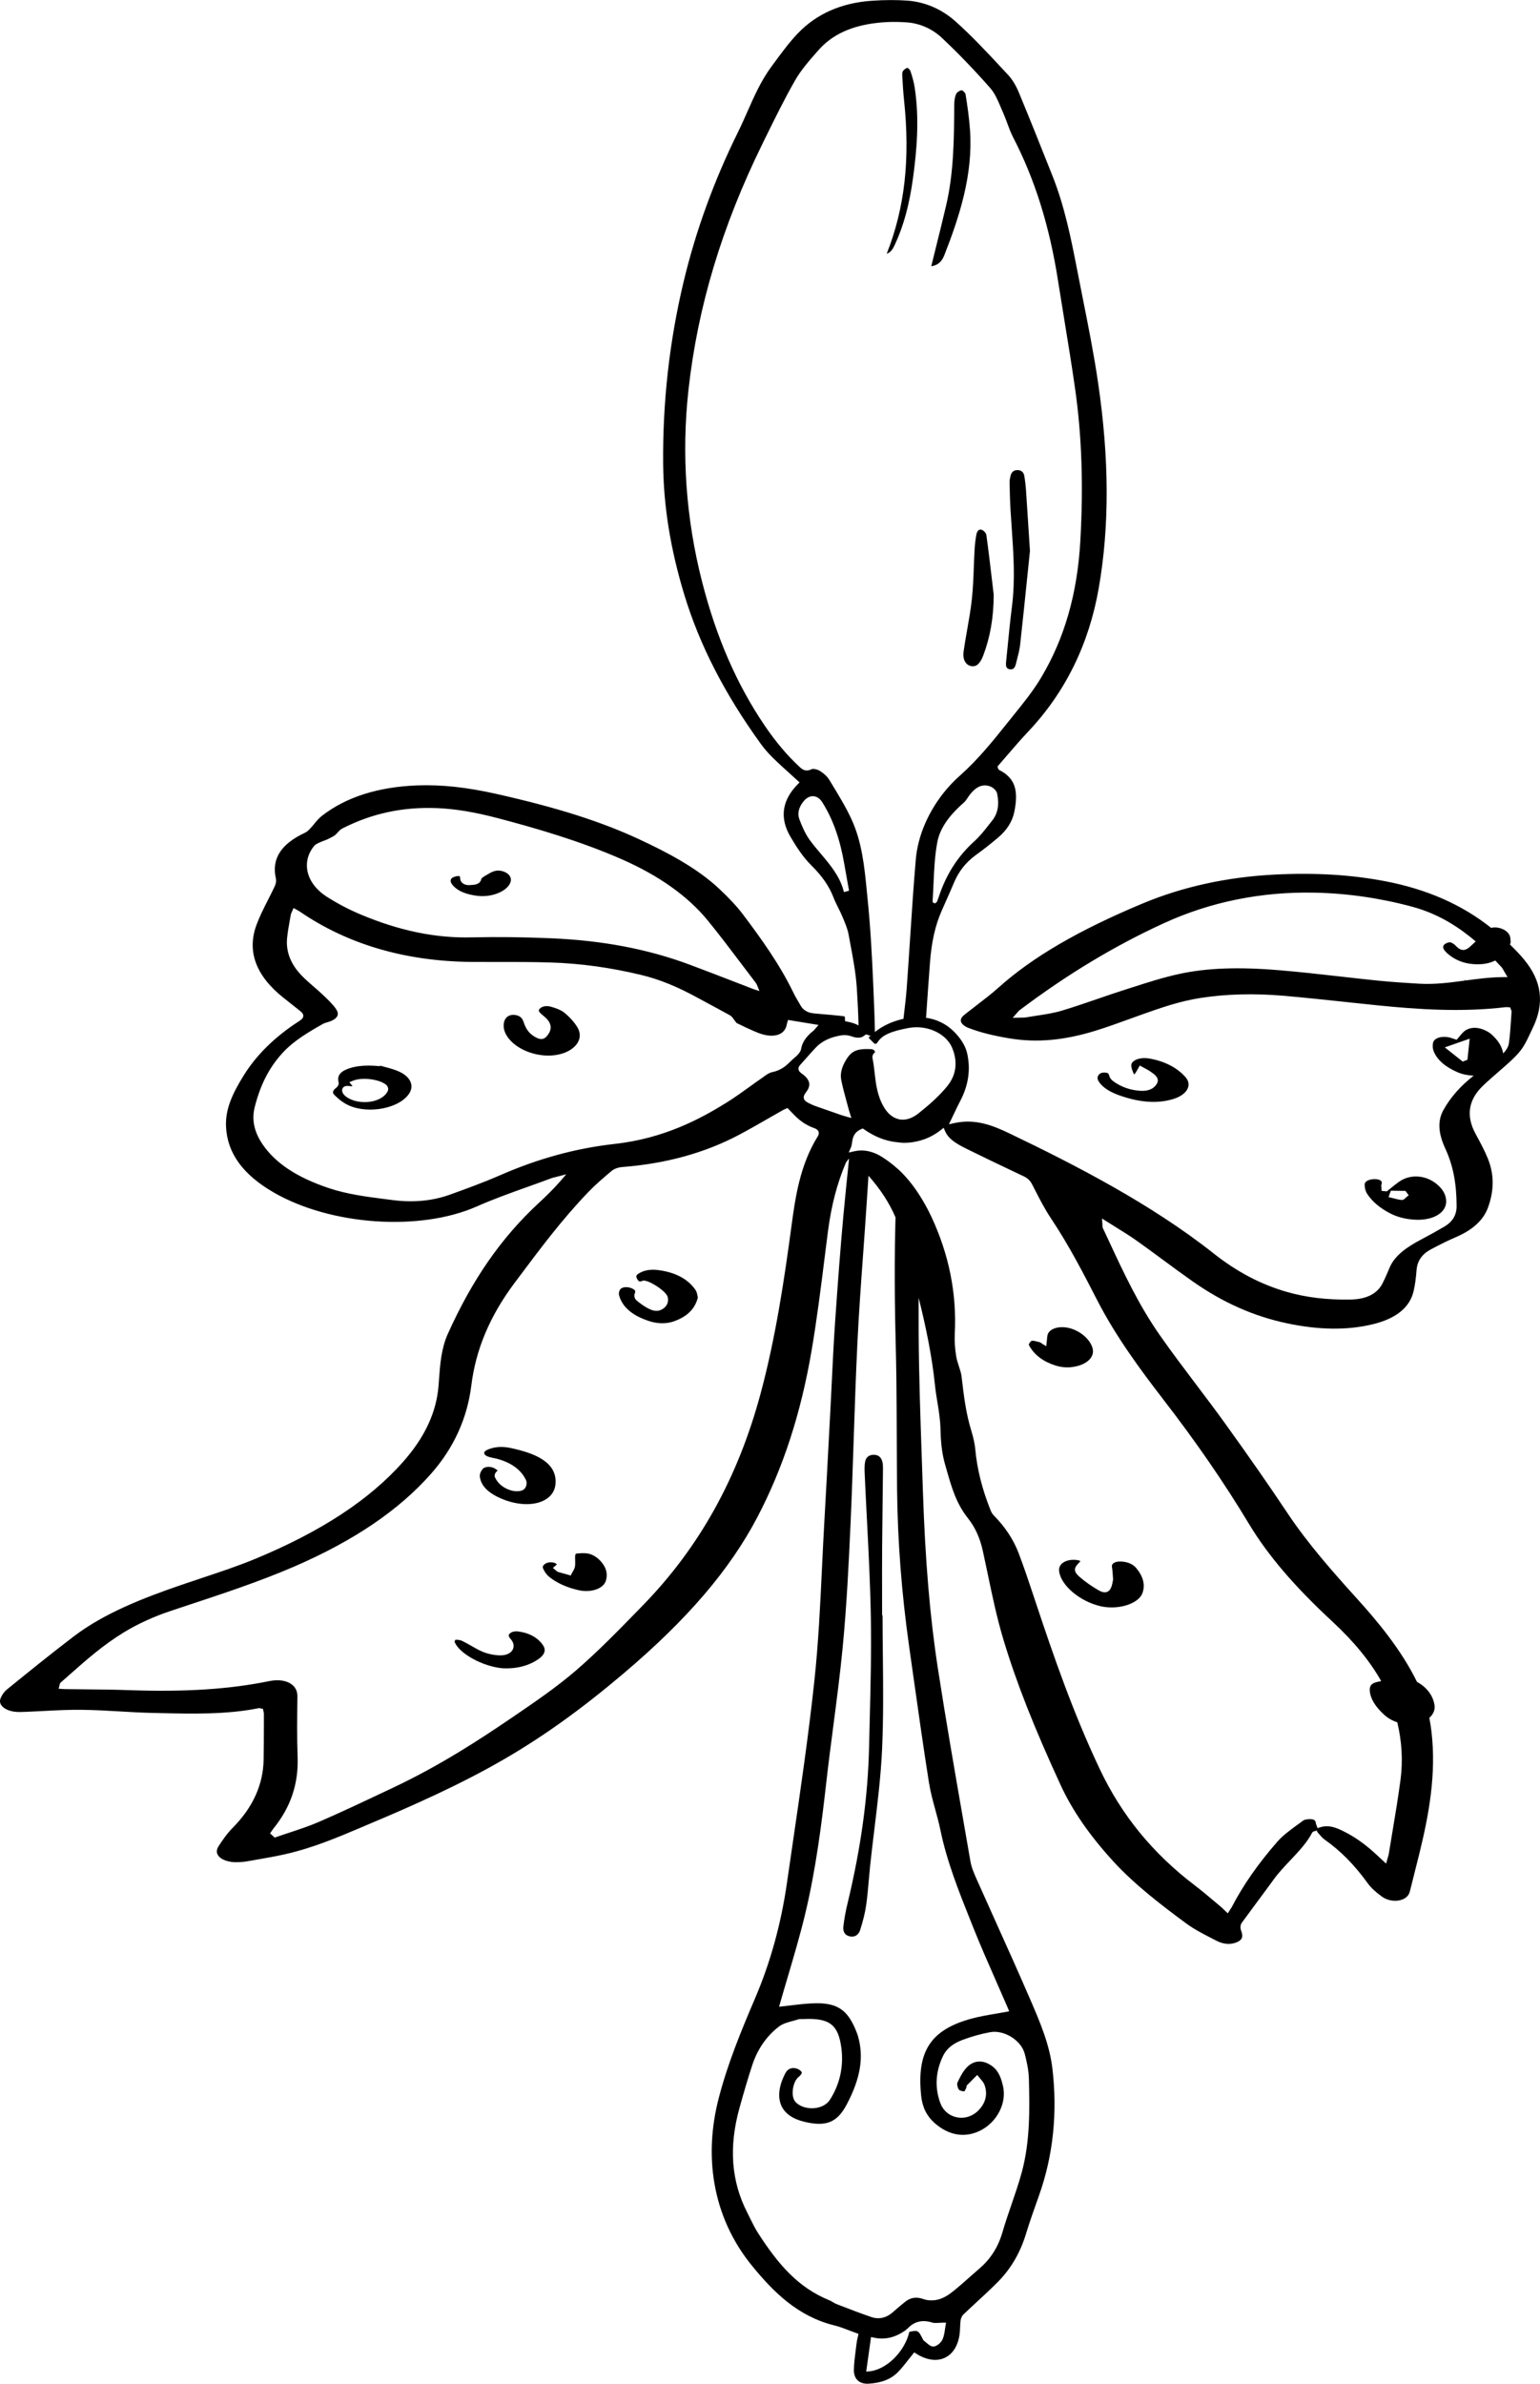 <?xml version="1.0" encoding="UTF-8"?>
<svg id="Layer_2" data-name="Layer 2" xmlns="http://www.w3.org/2000/svg" viewBox="0 0 143.659 222.298">
  <g id="Layer_1-2" data-name="Layer 1">
    <g>
      <path d="m90.486,12.119c-.083-1.181-.256-2.342-.413-3.322-.023-.14-.27-.374-.353-.379-.175.006-.457.189-.526.344-.118.261-.175.592-.178,1.044v.08c-.019,3.051-.039,6.206-.754,9.264-.313,1.337-.638,2.645-.981,4.029-.136.546-.272,1.095-.409,1.652.587-.084.975-.411,1.211-1.012,1.423-3.623,2.699-7.549,2.404-11.7Z" stroke-width="0"/>
      <path d="m85.32,8.127c-.069-.445-.191-.913-.397-1.518-.039-.115-.212-.269-.273-.277-.119.01-.305.14-.418.297-.083.116-.068.367-.063.448.043.783.084,1.49.16,2.211.59,5.529.077,10.108-1.613,14.376.4-.14.578-.456.758-.841.818-1.753,1.356-3.728,1.696-6.217.339-2.49.621-5.446.151-8.48Z" stroke-width="0"/>
      <g>
        <path d="m94.222,62.418c.195.027.428-.013.546-.502.038-.16.079-.318.121-.478.11-.423.223-.859.272-1.289.25-2.258.481-4.513.705-6.695l.213-2.071-.101-1.572c-.089-1.399-.172-2.716-.263-4.032-.034-.504-.088-.963-.163-1.4-.058-.341-.28-.531-.627-.537h-.015c-.348,0-.568.191-.652.569-.044.201-.084.397-.079.585.018.842.037,1.709.088,2.56.033.543.071,1.087.108,1.629.168,2.404.341,4.891.028,7.352-.171,1.346-.306,2.722-.436,4.051l-.117,1.172c-.051.501.112.625.373.658Z" stroke-width="0"/>
        <path d="m90.584,62.115c.303.067.754.026,1.137-.983.652-1.708.971-3.561.977-5.665l-.145-1.234c-.167-1.429-.34-2.907-.543-4.354-.023-.166-.264-.424-.445-.475-.039-.011-.076-.016-.108-.016-.054,0-.1.012-.143.039-.107.066-.193.222-.23.418-.084.439-.141.906-.168,1.39-.032.542-.052,1.086-.072,1.628-.038,1.001-.077,2.037-.188,3.051-.104.943-.27,1.895-.433,2.814-.118.668-.24,1.358-.335,2.038-.1.705.179,1.249.696,1.35Z" stroke-width="0"/>
        <path d="m142.166,89.473c-.369-.441-.797-.895-1.305-1.387.023-.076.051-.149.065-.227-.005-.043-.007-.084-.011-.125l-.004-.044c-.009-.132-.017-.255-.051-.366-.132-.425-.643-.765-1.245-.827-.191-.021-.357-.002-.513.036-2.734-2.174-5.986-3.606-9.904-4.356-3.147-.603-6.506-.804-10.274-.616-4.44.224-8.591,1.132-12.336,2.697-5.991,2.504-10.261,4.995-13.439,7.839-.63.565-1.324,1.099-1.997,1.616-.345.263-.66.504-.969.749l-.083.065c-.128.101-.247.195-.327.288-.125.15-.171.299-.134.442.06.235.333.464.73.615,1.061.404,2.237.703,3.815.967,2.511.415,5.033.193,7.951-.698,1.105-.339,2.214-.742,3.192-1.097.414-.15.827-.301,1.242-.448,1.69-.598,3.437-1.217,5.385-1.523,2.416-.379,5.056-.446,7.837-.206,1.884.166,3.796.369,5.645.565l.567.061c.869.093,1.739.185,2.607.273,3.539.357,7.712.654,11.824.161.057-.009.116-.005.169.001l.273.015.061.169c.038.083.076.162.069.263-.019.255-.037.508-.052.761l-.005.061c-.046.693-.094,1.411-.194,2.114-.046.321-.253.65-.534.926-.09-.611-.452-1.21-1.1-1.787-.13-.117-.316-.234-.551-.348-.807-.39-1.613-.317-2.103.19-.111.113-.208.23-.312.356l-.273.319-.375-.124c-.069-.024-.135-.046-.202-.066-.473-.134-.998-.099-1.318.09-.166.096-.267.221-.302.37-.063.266-.041.562.061.813.324.794,1.071,1.45,2.222,1.945.475.205.993.298,1.503.322-1.2.934-2.159,2.005-2.825,3.209-.548.992-.492,2.132.179,3.588.721,1.564,1.047,3.214,1.056,5.351.005.838-.37,1.471-1.15,1.93-.635.374-1.346.769-2.174,1.207-1.164.618-2.422,1.41-2.924,2.609-.214.509-.426,1.006-.675,1.493-.492.955-1.485,1.456-2.953,1.489-2.215.04-4.19-.194-6.035-.733-2.395-.699-4.608-1.868-6.763-3.572-5.819-4.603-12.881-8.234-19.02-11.179-1.518-.726-3.167-1.405-5.133-.978l-.536.117.239-.496c.057-.117.112-.231.166-.345l.096-.2c.186-.394.364-.765.559-1.136.766-1.46.982-2.953.642-4.442-.163-.716-.608-1.427-1.321-2.111-.151-.145-.311-.277-.477-.397-.26-.189-.541-.34-.834-.467-.034-.015-.068-.033-.102-.047-.282-.114-.579-.197-.887-.255-.054-.01-.107-.019-.161-.028-.018-.003-.035-.006-.052-.009.115-1.7.236-3.399.364-5.118.145-1.94.487-3.472,1.078-4.822.135-.309.272-.618.409-.926.253-.567.506-1.133.743-1.704.45-1.084,1.132-1.946,2.083-2.63.646-.464,1.31-.984,2.03-1.591.821-.692,1.33-1.488,1.516-2.365.442-2.104.05-3.212-1.396-3.952-.077-.04-.096-.112-.11-.163-.005-.021-.012-.045-.022-.074l-.032-.087.061-.068c.285-.325.569-.657.853-.988.624-.726,1.27-1.477,1.943-2.189,3.463-3.66,5.68-8.164,6.59-13.389,1.006-5.771.986-12.047-.066-19.187-.387-2.64-.919-5.307-1.433-7.886-.169-.854-.34-1.708-.506-2.563-.619-3.201-1.221-6.075-2.315-8.823-1.015-2.554-2.064-5.194-3.137-7.774-.279-.669-.613-1.216-.994-1.624l-.614-.659c-1.363-1.463-2.772-2.976-4.287-4.328-1.301-1.161-2.869-1.835-4.536-1.949-.475-.033-.97-.05-1.479-.05-.581,0-1.183.022-1.8.065-2.841.194-5.167,1.221-6.913,3.051-.786.825-1.477,1.762-2.144,2.669l-.302.409c-.961,1.296-1.616,2.777-2.248,4.208-.28.634-.569,1.288-.882,1.921-2.232,4.512-3.941,9.215-5.077,13.976-1.317,5.516-1.957,11.224-1.901,16.965.038,3.967.686,7.964,1.981,12.221,1.421,4.664,3.744,9.194,7.103,13.847.341.473.732.926,1.162,1.345.542.529,1.116,1.048,1.672,1.55.229.207.458.414.686.624l.121.11-.116.116c-1.531,1.521-1.775,3.193-.724,4.971.543.917,1.151,1.87,1.915,2.624,1.025,1.011,1.69,1.971,2.092,3.022.123.322.283.641.436.949.133.266.27.541.386.821l.068.16c.208.497.425,1.01.521,1.542.054.294.108.587.163.881.253,1.346.514,2.738.601,4.122.067,1.082.132,2.251.16,3.455-.267-.148-.599-.268-1.047-.352l-.21-.041-.009-.211c-.004-.094-.009-.201-.023-.223-.032-.029-.231-.05-.442-.072-.567-.061-1.134-.111-1.701-.158l-.713-.065c-.579-.051-.994-.286-1.237-.696l-.093-.157c-.218-.368-.442-.747-.629-1.132-1.235-2.559-2.985-5.003-4.693-7.264-.53-.702-1.222-1.449-2.178-2.35-2.131-2.007-4.981-3.471-7.487-4.638-3.563-1.658-7.673-2.964-13.329-4.234-2.763-.621-5.094-.871-7.354-.793-3.666.136-6.663,1.09-8.907,2.834-.278.214-.49.472-.715.743l-.028.035c-.116.139-.233.278-.358.412-.122.13-.275.295-.498.398-2.236,1.042-3.12,2.436-2.704,4.262.063.277-.026.553-.111.735-.197.419-.409.841-.618,1.248l-.023.046c-.379.747-.77,1.521-1.056,2.295-.908,2.46-.063,4.746,2.509,6.792.462.368.925.736,1.39,1.101.311.247.478.38.467.608-.01.229-.203.356-.498.547-2.185,1.421-3.889,3.104-5.067,5.004-1.04,1.68-1.718,3.131-1.644,4.755.113,2.47,1.566,4.48,4.44,6.143,5.327,3.08,13.648,3.655,18.947,1.312,1.534-.679,3.187-1.271,4.787-1.843.748-.268,1.463-.524,2.167-.788.128-.046.264-.079.397-.11l.999-.258-.565.654c-.663.763-1.391,1.458-2.016,2.038-3.485,3.23-6.172,7.098-8.459,12.175-.619,1.369-.727,2.867-.832,4.314l-.035.49c-.191,2.509-1.279,4.852-3.33,7.163-3.125,3.522-7.614,6.468-13.725,9.007-1.622.674-3.357,1.25-5.034,1.808-.652.216-1.302.433-1.948.655-3.508,1.205-7.146,2.619-9.994,4.786-2.115,1.611-4.178,3.282-6.172,4.899l-.049.04c-.26.208-.475.506-.608.838-.088.216-.069.429.052.618.236.369.814.619,1.507.653.224.011.457.002.68-.007l.048-.001c.478-.018.958-.043,1.438-.067l.362-.019c1.151-.06,2.34-.122,3.545-.104,1.122.013,2.266.078,3.372.141l.088.005c1.089.065,2.07.121,3.056.141l.688.016c3.089.071,6.262.143,9.225-.453.082-.019.147.001.191.013.016.005.028.009.044.011l.182.039.034.171c.004.021.009.035.012.051.021.073.04.152.04.241l-.002,1.226c-.002.999-.005,2.026-.023,3.036-.039,2.328-1.003,4.462-2.864,6.342-.556.56-.989,1.195-1.34,1.742-.186.291-.21.563-.071.807.255.441,1.014.724,1.899.679.261-.011.539-.028.805-.074.289-.051.578-.102.867-.152.835-.145,1.78-.309,2.667-.507,2.604-.584,4.927-1.57,7.174-2.524l.809-.344c3.887-1.637,8.414-3.634,12.521-6.021,3.662-2.126,7.185-4.654,11.085-7.957,5.955-5.039,9.93-9.679,12.51-14.603,2.398-4.58,4.05-9.648,5.05-15.499.497-2.913.865-5.857,1.222-8.703l.072-.574c.079-.63.158-1.259.24-1.888.307-2.378.852-4.462,1.663-6.37.035-.082.088-.141.133-.194.017-.019.032-.039.049-.06l.124-.161c-.182,1.754-.37,3.566-.534,5.35-.266,2.923-.515,6.143-.787,10.136-.117,1.72-.202,3.472-.284,5.167-.041.863-.083,1.725-.129,2.588l-.122,2.306c-.146,2.768-.292,5.536-.451,8.304-.083,1.432-.151,2.864-.219,4.297-.164,3.459-.334,7.035-.709,10.534-.543,5.077-1.296,10.22-2.025,15.193-.183,1.243-.364,2.487-.543,3.731-.546,3.784-1.538,7.375-2.948,10.673-1.322,3.091-2.576,6.131-3.41,9.356-.702,2.715-.838,5.379-.406,7.923.49,2.874,1.685,5.486,3.553,7.762,1.935,2.358,4.197,4.655,7.61,5.502.504.124.997.314,1.472.497.225.087.452.173.681.253l.129.046-.029.134c-.017.083-.037.162-.054.239-.037.157-.072.305-.089.448-.027.23-.056.461-.087.692-.078.606-.16,1.233-.172,1.847-.007.408.113.746.351.976.233.225.579.325.954.316,1.238-.06,2.16-.419,2.819-1.1.344-.355.646-.74.966-1.148.147-.189.297-.38.453-.57l.09-.11.117.079c.939.627,1.924.791,2.7.443.757-.339,1.257-1.115,1.407-2.185.032-.221.043-.452.052-.675.009-.211.018-.422.044-.631.021-.172.104-.412.27-.57.406-.387.82-.769,1.233-1.151.68-.625,1.382-1.272,2.035-1.94,1.171-1.196,2.03-2.676,2.555-4.395.341-1.12.74-2.242,1.126-3.326l.094-.267c1.324-3.715,1.743-7.712,1.249-11.88-.269-2.255-1.19-4.387-2.081-6.45l-.017-.039c-1.025-2.373-2.105-4.771-3.151-7.091-.599-1.33-1.199-2.661-1.791-3.994l-.023-.051c-.235-.534-.48-1.084-.579-1.658-.21-1.213-.42-2.426-.632-3.638-.818-4.699-1.664-9.558-2.404-14.351-.741-4.787-1.187-10.075-1.402-16.639-.033-1.009-.068-2.018-.102-3.026-.133-3.818-.269-7.767-.291-11.652-.006-1.084-.004-2.173-.002-3.261.676,2.702,1.246,5.432,1.524,8.154.054.529.141,1.062.225,1.578.124.748.264,1.595.285,2.421.027,1.094.1,2.27.451,3.458l.172.599c.418,1.461.849,2.968,1.932,4.334.684.861,1.129,1.837,1.401,3.072.135.618.266,1.235.395,1.853l.065.311c.418,2.001.849,4.069,1.456,6.086,1.196,3.98,2.844,8.169,5.341,13.581,1.09,2.365,2.7,4.694,4.92,7.121,1.997,2.181,4.554,4.128,6.794,5.781.729.539,1.625,1,2.494,1.446l.341.175c.659.339,1.345.383,1.931.112.47-.216.569-.514.355-1.066-.099-.251-.072-.54.068-.735.446-.615.9-1.227,1.354-1.839l.124-.167c.502-.674,1.003-1.349,1.493-2.025.459-.635,1.02-1.227,1.563-1.801.763-.808,1.544-1.635,2.018-2.55.032-.063.102-.141.251-.155l.178-.061.077.16c.073.078.143.158.21.239.141.164.275.32.446.44,1.503,1.059,2.788,2.361,4.044,4.099.283.391.725.804,1.316,1.229.467.336,1.104.464,1.659.339.387-.088.682-.284.831-.552.079-.143.119-.306.163-.479v-.001l.023-.089c.079-.306.155-.614.231-.92l.017-.071c.077-.312.155-.624.234-.936.904-3.526,1.77-7.296,1.579-11.216-.049-1.02-.158-1.919-.321-2.752.368-.327.562-.746.479-1.221-.157-.91-.741-1.637-1.631-2.134-1.467-2.998-3.703-5.669-5.537-7.695-2.264-2.499-4.632-5.176-6.524-8.012-1.719-2.578-3.621-5.312-5.816-8.359-.844-1.173-1.724-2.342-2.705-3.638-1.137-1.505-2.311-3.059-3.397-4.61-1.991-2.844-3.392-5.857-4.747-8.77-.196-.423-.384-.827-.574-1.229-.04-.089-.04-.168-.04-.238-.001-.06-.002-.093-.005-.132l-.038-.529.45.285c.312.2.619.389.917.574.584.362,1.245.771,1.846,1.196.804.57,1.583,1.143,2.444,1.779.944.697,1.87,1.378,2.822,2.046,2.811,1.969,5.687,3.245,8.794,3.899,3.012.632,5.633.658,8.016.077,2.147-.526,3.419-1.558,3.777-3.069.156-.646.224-1.328.284-2.027.072-.81.51-1.438,1.304-1.865.853-.461,1.628-.839,2.369-1.16,1.586-.685,2.563-1.591,2.991-2.771.576-1.594.573-3.076-.011-4.531-.3-.751-.709-1.506-1.106-2.236l-.049-.091c-.902-1.658-.679-3.158.662-4.457.454-.44.939-.861,1.479-1.329l.074-.065c.373-.323.757-.657,1.117-.992.502-.47.85-.865,1.093-1.244.27-.422.486-.881.693-1.324l.035-.076c.061-.132.123-.263.186-.394,1.112-2.297.844-4.384-.821-6.381Zm-2.003,1.652c-1.2.012-2.356.167-3.474.317l-.065-.149.021.155c-1.367.185-2.783.374-4.246.291-1.097-.063-2.534-.154-3.94-.296-1.114-.113-2.243-.241-3.341-.366l-.143-.016c-1.878-.212-3.803-.429-5.698-.585-3.75-.312-6.672-.203-9.199.336-1.511.324-2.966.791-4.374,1.242l-.682.218c-.865.274-1.731.571-2.568.86l-.038.013c-1.099.378-2.236.768-3.386,1.114-.741.219-1.555.344-2.342.463-.327.05-.652.1-.972.156-.128.022-.263.024-.4.022l-.846.019.481-.549c.05-.06.088-.106.146-.149,4.43-3.338,8.828-5.991,13.445-8.111,4.39-2.018,9.169-2.973,14.156-2.862,3.026.067,6.07.509,9.044,1.312,2.683.725,4.567,2.097,5.919,3.234-.175.17-.352.336-.518.484-.58.521-.967.333-1.402-.134-.118-.128-.373-.269-.486-.269-.202.001-.45.132-.53.222-.08.088-.268.296.236.761.826.766,1.892,1.127,3.162,1.06.496-.023.958-.147,1.363-.339l.018.019c.173.184.346.369.525.552.112.118.182.249.244.364.033.061.071.128.116.202l.245.406-.472.002Zm-3.274,7.706l-.437.171-1.674-1.326,2.32-.811-.208,1.966Zm-44.336-22.302c-.105.13-.208.263-.312.396-.411.523-.833,1.064-1.337,1.518-1.544,1.391-2.632,3.086-3.326,5.183-.049.147-.102.295-.16.44-.027.066-.079.099-.111.119l-.078.063-.196-.074-.037-.121c.039-.559.063-1.111.088-1.662.056-1.276.115-2.594.356-3.866.307-1.617,1.557-2.873,2.471-3.677.143-.125.252-.29.368-.465.078-.117.156-.235.245-.342.596-.726,1.206-.955,1.871-.692.252.099.56.374.62.648.222,1.038.069,1.867-.463,2.532Zm-13.827,6.664l-.041-.152c-.361-1.344-1.252-2.4-2.115-3.421-.344-.407-.699-.827-1.019-1.262-.43-.586-.721-1.273-.972-1.927-.218-.57-.071-1.177.426-1.753.24-.277.529-.426.819-.426.021,0,.043,0,.065.002.316.024.608.225.821.568.991,1.577,1.641,3.404,2.048,5.751.096.552.195,1.104.294,1.655l.151.837-.476.13Zm.698-6.806c-.521-1.125-1.185-2.216-1.828-3.271l-.228-.378c-.183-.301-.491-.598-.869-.835-.253-.157-.637-.239-.786-.167-.54.261-.838.051-1.14-.228-1.156-1.076-2.216-2.333-3.242-3.846-2.595-3.826-4.502-8.202-5.83-13.38-1.511-5.891-1.941-11.921-1.277-17.921.855-7.731,3.113-15.238,6.901-22.95l.251-.512c.876-1.785,1.781-3.63,2.785-5.389.553-.971,1.319-1.842,2.06-2.685l.124-.14c1.255-1.43,3.025-2.263,5.411-2.543.909-.108,1.868-.127,2.847-.055,1.207.09,2.362.601,3.255,1.439,1.528,1.436,3.045,3.011,4.508,4.675.44.502.709,1.138.969,1.753.074.174.147.35.225.52.152.337.281.688.407,1.028.161.437.327.889.543,1.305,2.024,3.904,3.392,8.269,4.184,13.345.194,1.235.396,2.471.597,3.706.34,2.079.691,4.228.994,6.348.63,4.398.791,9.071.492,14.283-.281,4.888-1.473,9.037-3.644,12.684-.727,1.226-1.648,2.367-2.539,3.472l-.554.69c-1.371,1.714-2.788,3.487-4.499,5.003-1.382,1.223-2.504,2.772-3.248,4.481-.469,1.081-.766,2.222-.86,3.302-.211,2.438-.373,4.921-.53,7.324-.104,1.585-.207,3.171-.324,4.757-.057.764-.15,1.535-.239,2.281-.021.174-.039.354-.06.53-.003.001-.006.001-.009.002-1.067.241-1.935.652-2.655,1.229-.024-1.332-.079-2.662-.136-3.968l-.018-.428c-.111-2.559-.253-5.301-.53-8.028l-.069-.701c-.222-2.263-.451-4.603-1.44-6.731Zm-50.125,2.509c.125-.156.324-.242.515-.327l.046-.019c.03-.013.062-.027.091-.04.097-.046.197-.082.299-.118.08-.028.162-.057.236-.091.205-.094.408-.197.624-.32.089-.049.163-.115.219-.166.05-.046.097-.1.144-.151.135-.152.269-.303.473-.408,2.751-1.4,5.639-2.022,8.815-1.892,1.695.067,3.498.366,5.678.937,3.315.872,7.631,2.098,11.601,3.85,3.464,1.527,6.155,3.448,7.999,5.71,1.076,1.319,2.105,2.683,3.101,4l.043.057c.437.58.875,1.159,1.317,1.736.06.078.095.158.113.202l.234.568-.554-.178c-.619-.238-1.231-.474-1.843-.712-1.337-.517-2.718-1.05-4.1-1.566-3.902-1.457-8.144-2.265-12.963-2.467-2.621-.11-5.003-.138-7.283-.085-3.433.1-6.857-.616-10.465-2.135-1.097-.462-2.153-1.015-3.14-1.645-1.03-.657-1.681-1.545-1.835-2.499-.129-.794.09-1.57.636-2.242Zm17.303,30.724c-1.451.637-3.003,1.2-4.504,1.745l-.116.041c-1.134.413-2.37.623-3.673.623-.559,0-1.136-.039-1.714-.116l-.638-.082c-1.754-.224-3.564-.456-5.263-1.023-2.959-.987-4.982-2.316-6.183-4.066-.803-1.172-1.048-2.317-.748-3.503.539-2.135,1.391-3.768,2.684-5.142.973-1.036,2.289-1.823,3.666-2.604.125-.071.261-.111.412-.154l.061-.017c.481-.14.809-.363.899-.612.063-.178.016-.384-.14-.614-.286-.423-.715-.832-1.129-1.228l-.113-.107c-.25-.239-.521-.473-.787-.703l-.041-.035c-.372-.322-.755-.654-1.1-1.008-1.045-1.066-1.514-2.249-1.395-3.515.051-.541.147-1.081.241-1.602.038-.206.072-.396.105-.588.015-.094.055-.175.09-.247l.169-.381.348.191c.074.038.128.067.175.099,4.498,3.098,9.927,4.691,16.139,4.736.816.006,1.635.007,2.454.004,1.497-.005,3.195-.004,4.856.048,2.763.083,5.598.472,8.425,1.154,1.729.415,3.382,1.086,5.361,2.172.42.229.844.457,1.268.685l.211.113c.49.263.98.528,1.463.797.162.09.258.229.329.33.034.048.055.079.08.107.039.046.074.096.11.147.051.073.09.129.134.151.518.255,1.206.587,1.93.885.839.345,1.619.38,2.136.095.318-.175.521-.469.587-.849.01-.06.028-.117.043-.163l.077-.267,2.846.467-.314.362c-.038.05-.093.122-.172.185-.668.529-1.04,1.079-1.138,1.685-.037.222-.185.403-.323.556-.085.099-.186.182-.284.263-.074.062-.139.115-.196.171l-.111.108c-.446.439-.906.891-1.795,1.075-.272.056-.515.231-.751.402l-.18.129c-.379.26-.747.525-1.115.791l-.068.049c-.642.463-1.368.988-2.12,1.457-2.453,1.529-5.854,3.351-10.429,3.86-3.649.407-7.168,1.369-10.757,2.945Zm29.686-3.651c-1.697,2.729-2.11,5.801-2.475,8.51-.638,4.725-1.439,10.207-2.866,15.501-2.128,7.885-5.723,14.344-10.988,19.742l-.473.486c-1.802,1.851-3.665,3.765-5.724,5.548-1.779,1.541-3.849,2.955-5.851,4.32l-.206.14c-3.047,2.077-6.742,4.476-11.053,6.507l-1.145.54c-1.873.885-3.81,1.798-5.767,2.646-.876.381-1.858.704-2.724.991l-.125.04c-.373.124-.747.247-1.114.378l-.15.052-.435-.392.191-.279c.056-.08.1-.145.151-.208,1.588-1.97,2.317-4.14,2.228-6.634-.066-1.836-.043-3.694-.021-5.491l.001-.178c.006-.434-.161-.802-.481-1.066-.487-.401-1.271-.526-2.149-.346-3.692.76-7.807,1.025-12.99.846-1.417-.051-2.877-.066-4.164-.078-.634-.006-1.268-.012-1.902-.022-.04-.001-.078-.004-.122-.006l-.464-.029.082-.314c.009-.072.022-.189.122-.275.279-.242.554-.486.83-.731,1.536-1.36,3.125-2.764,5.059-3.943,1.31-.797,2.786-1.471,4.39-2.003l1.475-.49c3.346-1.106,6.805-2.25,9.993-3.627,5.606-2.426,9.793-5.266,12.804-8.683,2.104-2.389,3.363-5.152,3.742-8.215.415-3.364,1.734-6.493,4.033-9.563l.428-.57c1.979-2.646,4.025-5.383,6.467-7.919.66-.686,1.401-1.319,2.166-1.962.224-.189.612-.329.988-.359,4.056-.308,7.723-1.321,10.901-3.008.965-.512,1.903-1.051,2.811-1.573l.38-.218c.3-.172.599-.342.902-.513.04-.022.082-.041.136-.065l.279-.127.269.28c.09.091.177.18.261.27.597.638,1.213,1.056,1.938,1.317.166.057.366.15.434.347.046.13.022.274-.072.425Zm2.492-1.887c-.111-.03-.2-.056-.285-.085-.71-.245-1.419-.492-2.128-.743l-.084-.029c-.216-.076-.425-.149-.619-.244-.358-.172-.616-.296-.677-.543-.056-.231.094-.433.253-.647.201-.27.283-.535.244-.783-.051-.307-.29-.612-.708-.903-.073-.051-.267-.185-.289-.4-.019-.183.088-.32.171-.408.193-.208.379-.42.565-.632l.095-.108c.257-.29.521-.591.799-.88.579-.606,1.408-.989,2.465-1.138.249-.027.59.012.854.107.252.093.471.134.662.127.177-.006.329-.052.457-.144l.188-.135.018.019-.011-.061.452.144-.182.178.565.57c.022.004.029-.004.047-.004.107.004.161-.031.208-.108.161-.264.398-.498.669-.657.468-.276,1.044-.454,1.664-.587.33-.071.652-.148,1.022-.177.385-.03.766-.003,1.131.07,1.131.226,2.095.909,2.483,1.813.56,1.313.403,2.562-.453,3.609-.62.76-1.428,1.528-2.443,2.338-.089.071-.169.14-.261.212-.588.457-1.182.642-1.757.54-.027-.005-.052-.019-.078-.025-.521-.124-.984-.491-1.339-1.081-.64-1.065-.766-2.161-.888-3.223l-.013-.109-.03-.259c-.03-.256-.061-.519-.111-.777l-.017-.083c-.04-.16-.112-.475.208-.704.005-.003.006-.008.011-.011-.002-.007-.008-.016-.01-.024-.014-.04-.031-.083-.057-.129-.012-.011-.096-.06-.136-.084l-.061-.035c-.55-.034-.961-.021-1.29.056-.529.124-.846.417-1.175.964-.407.676-.548,1.287-.431,1.867.134.668.32,1.348.484,1.947.076.274.15.548.222.821.013.052.029.105.05.169l.183.592-.635-.182Zm9.44,112.709c-.027.141-.048.281-.067.419-.048.335-.093.651-.224.947-.136.307-.53.66-.85.674h-.019c-.234,0-.442-.179-.643-.353-.076-.065-.151-.129-.225-.182-.057-.043-.082-.1-.099-.138-.424-.837-.442-.867-1.265-.696-.434,1.887-2.203,3.6-3.835,3.694l-.189.011.451-3.221.166.038c1.11.257,2.083.034,3.131-.722l.012-.062.074-.016c.623-.69,1.387-.881,2.334-.585.173.052.391.04.645.024.139-.009.289-.017.451-.017h.189l-.035.185Zm-1.544-50.459c.13.818.355,1.639.573,2.433.169.616.344,1.255.474,1.891.599,2.923,1.725,5.741,2.813,8.466l.223.559c.692,1.735,1.458,3.477,2.2,5.161.334.759.668,1.518.995,2.278.054.123.104.246.115.274l.073.175-.188.037c-.358.068-.718.129-1.076.19-.757.129-1.54.262-2.281.465-3.789,1.04-5.098,3.057-4.666,7.194.11,1.055.518,1.882,1.246,2.528,1.349,1.195,2.888,1.433,4.341.674,1.535-.805,2.414-2.584,2.042-4.136-.156-.655-.361-1.334-.967-1.806-.808-.625-1.683-.615-2.344.024-.409.397-.686.949-.933,1.482-.063.138,0,.447.133.647.058.088.3.168.493.168.01,0,.019-.001.028-.001.007-.017.078-.15.117-.222.023-.045.046-.088.069-.127-.009-.071-.015-.154.049-.219.238-.246.48-.487.722-.727l.239-.236.107.143c.056.073.118.145.18.216.151.173.307.352.386.569.313.859.118,1.681-.563,2.378-.547.559-1.317.799-2.047.64-.709-.152-1.261-.637-1.514-1.33-.532-1.457-.443-2.937.264-4.402.32-.663.92-1.15,1.831-1.489.847-.314,1.706-.554,2.554-.71,1.289-.241,2.888.747,3.22,1.987.174.655.378,1.521.398,2.399.062,2.689.133,5.736-.666,8.68-.275,1.014-.624,2.025-.96,3.004-.288.837-.585,1.703-.835,2.565-.403,1.395-1.106,2.506-2.147,3.398-.303.262-.604.528-.904.793-.497.441-1.012.897-1.54,1.324-.473.384-.906.631-1.326.757-.462.138-1.02.136-1.416-.004-.694-.249-1.237-.172-1.754.241-.351.278-.694.576-1.027.865l-.135.118c-.418.363-.876.548-1.35.548-.21,0-.422-.037-.635-.11-.981-.334-1.962-.712-2.911-1.078l-.318-.123c-.135-.051-.257-.124-.375-.196-.105-.063-.205-.123-.308-.164-2.95-1.195-4.804-3.386-6.682-6.306-.267-.415-.485-.863-.696-1.295-.091-.186-.182-.373-.277-.556-1.511-2.937-1.751-6.143-.733-9.798.447-1.611.811-2.833,1.182-3.962.49-1.495,1.324-2.707,2.482-3.604.357-.278.832-.406,1.291-.529.172-.046.345-.093.509-.147.123-.039.251-.038.368-.033.05.002.1.002.15,0,2.411-.113,3.241.517,3.522,2.728.219,1.723-.156,3.39-1.086,4.821-.279.43-.832.716-1.478.765-.685.049-1.354-.174-1.728-.595-.202-.228-.291-.629-.242-1.099.055-.541.28-1.031.571-1.246.151-.112.279-.312.268-.385-.013-.087-.182-.252-.37-.331-.476-.196-.917-.062-1.143.359-.621,1.155-.761,2.242-.395,3.059.329.736,1.056,1.244,2.159,1.508,2.016.481,3.051.062,3.937-1.612,1.293-2.45,1.617-4.419,1.051-6.384-.04-.141-.095-.28-.149-.418-.765-1.947-1.695-2.644-3.682-2.644-.174,0-.356.005-.546.016-.673.037-1.333.116-1.973.194-.268.032-.53.063-.779.09l-.23.024.063-.222c.239-.839.49-1.686.742-2.539.557-1.886,1.134-3.837,1.606-5.788,1.033-4.273,1.572-8.638,1.996-12.393.199-1.759.431-3.544.657-5.269.313-2.399.637-4.881.872-7.326.372-3.885.564-7.788.729-11.451.118-2.626.207-5.297.294-7.882.1-2.974.203-6.05.35-9.073.134-2.762.336-5.566.534-8.276.115-1.594.23-3.187.333-4.782.054-.832.109-1.663.164-2.494,1.066,1.198,1.927,2.489,2.523,3.884-.005.205-.012.418-.017.622-.068,2.517-.06,5.045-.045,6.965.01,1.321.043,2.663.073,3.963.028,1.172.056,2.344.069,3.517.019,1.814.028,3.63.035,5.444.007,1.613.013,3.226.029,4.838.048,4.822.429,9.776,1.134,14.724l.37,2.618c.468,3.316.953,6.745,1.484,10.109Zm21.797-35.877c3.033,3.912,5.73,7.824,8.016,11.627,1.77,2.947,4.248,5.849,7.798,9.137,2.01,1.863,3.511,3.7,4.558,5.559l-.318.064c-.567.112-.791.366-.748.849.066.736.509,1.468,1.357,2.237.358.326.774.546,1.212.696.42,1.762.534,3.551.301,5.335-.214,1.628-.489,3.275-.754,4.867l-.033.193c-.104.62-.207,1.239-.307,1.859-.016.096-.043.188-.077.305-.017.055-.037.117-.057.189l-.119.425-.83-.774c-.752-.696-1.789-1.579-3.142-2.243-.69-.339-1.372-.624-2.176-.369l-.249.079-.085-.245c-.006-.018-.013-.033-.019-.048-.023-.055-.045-.111-.052-.179-.024-.221-.146-.335-.384-.361-.314-.033-.67.033-.768.107-.157.117-.319.233-.48.35-.705.51-1.434,1.039-1.954,1.633-1.802,2.063-3.188,4.049-4.239,6.07-.03.062-.072.125-.127.206l-.262.411-.407-.387c-.097-.096-.179-.177-.269-.25-.227-.189-.45-.375-.671-.562-.528-.443-1.123-.947-1.728-1.405-3.926-2.989-6.827-6.535-8.867-10.845-2.494-5.267-4.314-10.551-5.963-15.512l-.177-.531c-.448-1.349-.911-2.743-1.436-4.117-.484-1.26-1.257-2.432-2.301-3.486-.166-.167-.255-.357-.313-.503-.788-1.97-1.254-3.827-1.424-5.679-.048-.508-.167-1.062-.375-1.745-.504-1.635-.698-3.291-.886-4.893l-.013-.121c-.037-.317-.146-.653-.252-.977-.089-.273-.201-.614-.256-.945-.121-.74-.164-1.451-.13-2.114.193-3.718-.542-7.383-2.183-10.891-.353-.755-.723-1.409-1.112-2.016-.576-.9-1.2-1.679-1.935-2.372-.049-.046-.11-.09-.161-.135-.422-.377-.898-.742-1.441-1.081-.365-.229-.716-.374-1.067-.467-.482-.128-.965-.146-1.484-.032l-.413.092-.096.021.124-.291.08-.189c.058-.139.083-.288.108-.467.061-.411.138-.919.855-1.237l.143-.061.124.089c.219.158.442.286.666.414.787.449,1.607.708,2.475.791.172.016.34.044.516.047l.09.001c.529,0,1.017-.081,1.488-.213.672-.188,1.302-.497,1.911-.973l.274-.216.138.322c.346.82,1.301,1.293,2.143,1.709,1.397.691,2.84,1.378,4.235,2.042l.976.463c.445.212.641.503.786.787l.203.397c.461.903.937,1.836,1.524,2.717,1.696,2.539,3.037,5.15,4.335,7.673,1.717,3.343,4.051,6.51,6.108,9.167Z" stroke-width="0"/>
        <path d="m82.331,150.644h-.044l-.002-2.087c-.002-1.432-.005-2.863.005-4.295.01-1.422.027-2.845.045-4.268.012-.995.024-1.991.034-2.985.002-.219,0-.472-.06-.696-.11-.426-.379-.641-.8-.641h-.028c-.42.009-.696.231-.774.626-.071.348-.062.719-.046,1.1.062,1.416.135,2.831.208,4.248.154,3.003.314,6.109.368,9.167.057,3.213-.026,6.481-.105,9.641-.021.825-.041,1.65-.06,2.475-.105,4.63-.757,9.374-1.991,14.502-.205.852-.334,1.558-.406,2.225-.039.358.035.809.607.927.647.127.889-.375.96-.601.285-.896.464-1.642.564-2.351.107-.754.174-1.529.239-2.277.039-.452.078-.904.125-1.355.121-1.142.262-2.3.398-3.421.296-2.429.602-4.943.716-7.419.135-2.936.104-5.931.073-8.828-.013-1.229-.027-2.459-.028-3.688Z" stroke-width="0"/>
        <path d="m46.877,139.805c1.502.609,3.039.626,4.01.041.542-.322.863-.807.927-1.4.147-1.371-.713-2.351-2.632-2.996-.447-.149-.942-.281-1.511-.406-.696-.152-1.337-.138-1.903.044-.636.202-.607.375-.593.459.04.225.413.327.792.411l.125.024c.065.011.133.024.2.041,1.385.361,2.317,1.036,2.773,2.005.133.284.041.752-.277.928-.261.146-.76.138-1.094.043-.701-.199-1.222-.614-1.511-1.201-.108-.218.016-.485.199-.614.018-.013.033-.026.043-.034-.018-.023-.055-.06-.125-.112-.21-.156-.474-.245-.725-.245-.249,0-.459.085-.578.235-.172.219-.26.479-.234.693.105.855.816,1.556,2.114,2.082Z" stroke-width="0"/>
        <path d="m64.875,120.29c-.719-1.031-1.904-1.655-3.524-1.851h-.001c-.705-.089-1.338.038-1.818.357-.188.125-.247.244-.052.547.102.16.196.221.451.104.1-.041.189-.022.24-.011.571.084,2.002,1,2.125,1.549.107.493-.123.928-.619,1.165-.523.251-1.049-.038-1.33-.194-.375-.207-.701-.462-.969-.684-.178-.149-.251-.428-.167-.636.049-.116.058-.202.029-.264-.024-.056-.111-.163-.417-.269-.128-.044-.268-.067-.403-.067-.268,0-.495.09-.579.231-.097.164-.135.356-.097.5.283,1.101,1.224,1.92,2.8,2.432.827.269,1.648.273,2.367.009,1.223-.45,1.919-1.15,2.188-2.204-.012-.051-.024-.108-.035-.167-.034-.178-.073-.38-.189-.546Z" stroke-width="0"/>
        <path d="m48.397,152.153c-.376-.056-.696.022-.864.211-.066.076-.166.186.095.479.278.307.357.658.217.964-.161.356-.596.569-1.164.569h-.04c-.54-.01-1.149-.139-1.635-.344-.38-.162-.726-.362-1.061-.554-.294-.168-.564-.324-.843-.457-.145-.068-.375-.1-.517-.1-.051,0-.09.005-.11.012-.037.019-.078.16-.054.217.451,1.076,2.604,2.254,4.43,2.427,1.299.079,2.51-.23,3.415-.881.854-.612.48-1.136.358-1.309-.48-.673-1.25-1.099-2.228-1.234Z" stroke-width="0"/>
        <path d="m54.919,144.896c-.372-.087-.832-.046-1.19-.005-.002.01-.065.097-.071.147-.017.14-.012.291-.006.452.006.18.012.376-.012.57-.027.2-.129.373-.212.51l-.018.033c-.026.044-.051.088-.073.13l-.095.197-.635-.178c-.177-.049-.352-.099-.528-.15-.087-.026-.143-.077-.188-.117-.022-.022-.04-.038-.065-.057l-.251-.205.246-.21c.1-.084.124-.13.129-.141-.01.013-.038-.026-.112-.071-.111-.067-.278-.106-.458-.106-.177,0-.345.038-.462.104-.246.145-.334.303-.258.473.152.336.335.588.557.77.699.571,1.617.992,2.727,1.249,1.164.272,2.332-.123,2.567-.855.235-.731-.012-1.45-.715-2.076-.193-.172-.523-.384-.877-.465Z" stroke-width="0"/>
        <path d="m100.28,146.403c-.009-.263.172-.462.448-.737.044-.044.057-.074.058-.082-.009-.004-.09-.067-.302-.096-.116-.016-.234-.024-.35-.024-.14,0-.279.012-.398.037-.649.132-.999.519-.933,1.037.169,1.321,1.937,2.811,3.861,3.254,1.627.376,3.528-.211,3.904-1.211.279-.744.095-1.524-.546-2.316-.309-.383-.792-.603-1.395-.638-.381-.023-.68.055-.82.21-.076.087-.101.195-.076.333.049.275.066.548.08.79.007.117.013.216.021.307l.002.019-.002.034c-.022.102-.034.172-.046.235-.028.145-.052.267-.095.391-.099.279-.235.442-.43.514-.216.079-.479.023-.805-.169-.641-.375-1.204-.769-1.672-1.17-.269-.23-.493-.443-.504-.716Z" stroke-width="0"/>
        <path d="m52.642,94.439c-.335-.273-.896-.461-1.307-.57-.395-.105-.805-.016-1.01.227-.06.071-.063.115-.061.141.002.044.037.166.277.368l.283.239c.791.677.574,1.302.252,1.708-.324.413-.63.456-1.165.151-.682-.381-.908-.919-1.081-1.435-.128-.381-.414-.59-.852-.619-.03-.002-.062-.004-.091-.004-.375,0-.652.167-.802.486-.034.071-.06.152-.078.251-.085.454.052.938.397,1.399.645.866,1.876,1.491,3.214,1.633,1.415.152,2.724-.311,3.254-1.151.29-.458.283-.98-.018-1.472-.286-.469-.705-.936-1.212-1.351Z" stroke-width="0"/>
        <path d="m37.257,99.945c-.408-.19-.905-.324-1.343-.441-.149-.04-.297-.08-.443-.122l-.028.049-.174-.013c-.311-.029-.608-.044-.885-.044-.67,0-1.249.08-1.768.247-1.107.355-1.132.888-1.031,1.312.049.201-.076.402-.222.512-.186.141-.294.284-.301.401-.006.089.045.186.15.289.45.443.882.755,1.324.954,1.89.848,4.803.255,5.663-1.155.182-.301.229-.621.138-.926-.129-.422-.512-.798-1.081-1.062Zm-1.075,1.782c-.186.417-.614.742-1.204.919-.302.09-.625.135-.963.135-.612,0-1.184-.152-1.614-.429-.202-.132-.336-.262-.411-.398-.134-.247-.063-.415-.009-.493.101-.157.296-.218.588-.182l.065.009c.066.011.115.013.143.015.039-.002.077-.005.113-.009l-.301-.368.331-.138c.835-.346,2.418-.161,3.082.362.158.122.269.372.178.578Z" stroke-width="0"/>
        <path d="m44.524,83.544l.146.01c.09.007.168.013.246.016.037.001.072.001.108.001,1.265,0,2.477-.641,2.626-1.405.068-.35-.171-.69-.608-.864-.464-.185-.875-.149-1.338.116l-.152.087c-.191.108-.389.222-.557.342-.05.037-.09.094-.102.146-.112.498-.634.525-.978.543l-.088.005c-.27.023-.529-.05-.701-.201-.122-.111-.193-.263-.201-.43-.01-.205-.045-.213-.164-.213-.25.005-.537.116-.618.203-.072.079-.267.294.172.746.469.479,1.171.764,2.209.898Z" stroke-width="0"/>
        <path d="m128.857,110.164c-.096-.128-.329-.203-.62-.203l-.089.002c-.407.022-.844.186-.847.495-.004.328.084.645.247.893.454.697,1.165,1.301,2.114,1.796.632.329,1.363.528,2.174.59,1.105.093,2.066-.164,2.613-.681.306-.286.463-.645.458-1.036-.007-.584-.305-1.12-.881-1.595-1.036-.855-2.475-.949-3.505-.223-.24.168-.469.352-.691.531l-.033.027c-.115.093-.229.185-.347.278l-.084.068-.489-.051-.006-.24c0-.016-.002-.032-.004-.048-.013-.117-.028-.238.013-.363.044-.129.007-.199-.024-.24Zm.888.88l1.362.017.306.408-.206.162c-.021.018-.046.044-.069.068-.088.088-.207.21-.378.21-.266-.027-.482-.083-.692-.138-.089-.023-.167-.043-.246-.062l-.29-.067.213-.598Z" stroke-width="0"/>
        <path d="m106.425,101.73h-.001c-.98-.055-1.852-.361-2.593-.911-.171-.127-.301-.303-.347-.475-.056-.203-.093-.294-.363-.316-.037-.002-.072-.005-.106-.005-.272,0-.457.091-.565.281-.096.168-.14.4.272.843.414.447,1.042.797,1.974,1.1,1.841.601,3.419.673,4.821.222.704-.225,1.2-.637,1.327-1.1.087-.317-.007-.64-.27-.934-.77-.867-1.916-1.46-3.314-1.712-.625-.117-1.231-.01-1.544.267-.133.116-.195.251-.186.401.011.212.107.451.201.681l.043.105c0-.012.018,0,.038.009.019-.012.048-.033.065-.056.068-.091.128-.197.199-.327l.25-.435.23.128c.104.058.197.108.285.154l.037.021c.178.095.331.177.47.281l.108.077c.267.189.759.54.454,1.049-.275.458-.768.681-1.483.653Z" stroke-width="0"/>
        <path d="m100.576,127.376c.601-.172,1.045-.476,1.254-.858v-.001c.139-.253.166-.54.078-.83-.284-.942-1.439-1.796-2.573-1.906-.848-.076-1.521.238-1.623.752-.022.113-.033.234-.043.362l-.009.085c-.004.048-.009.097-.015.149l-.046.418-.361-.221c-.046-.029-.087-.058-.124-.087-.035-.024-.076-.054-.09-.057-.056-.012-.113-.028-.172-.044l-.052-.013c-.175-.049-.434-.11-.543-.088-.052.013-.16.076-.29.346.005,0,.011.057.084.183.495.837,1.313,1.439,2.437,1.787.69.212,1.393.219,2.088.022Z" stroke-width="0"/>
      </g>
    </g>
  </g>
</svg>